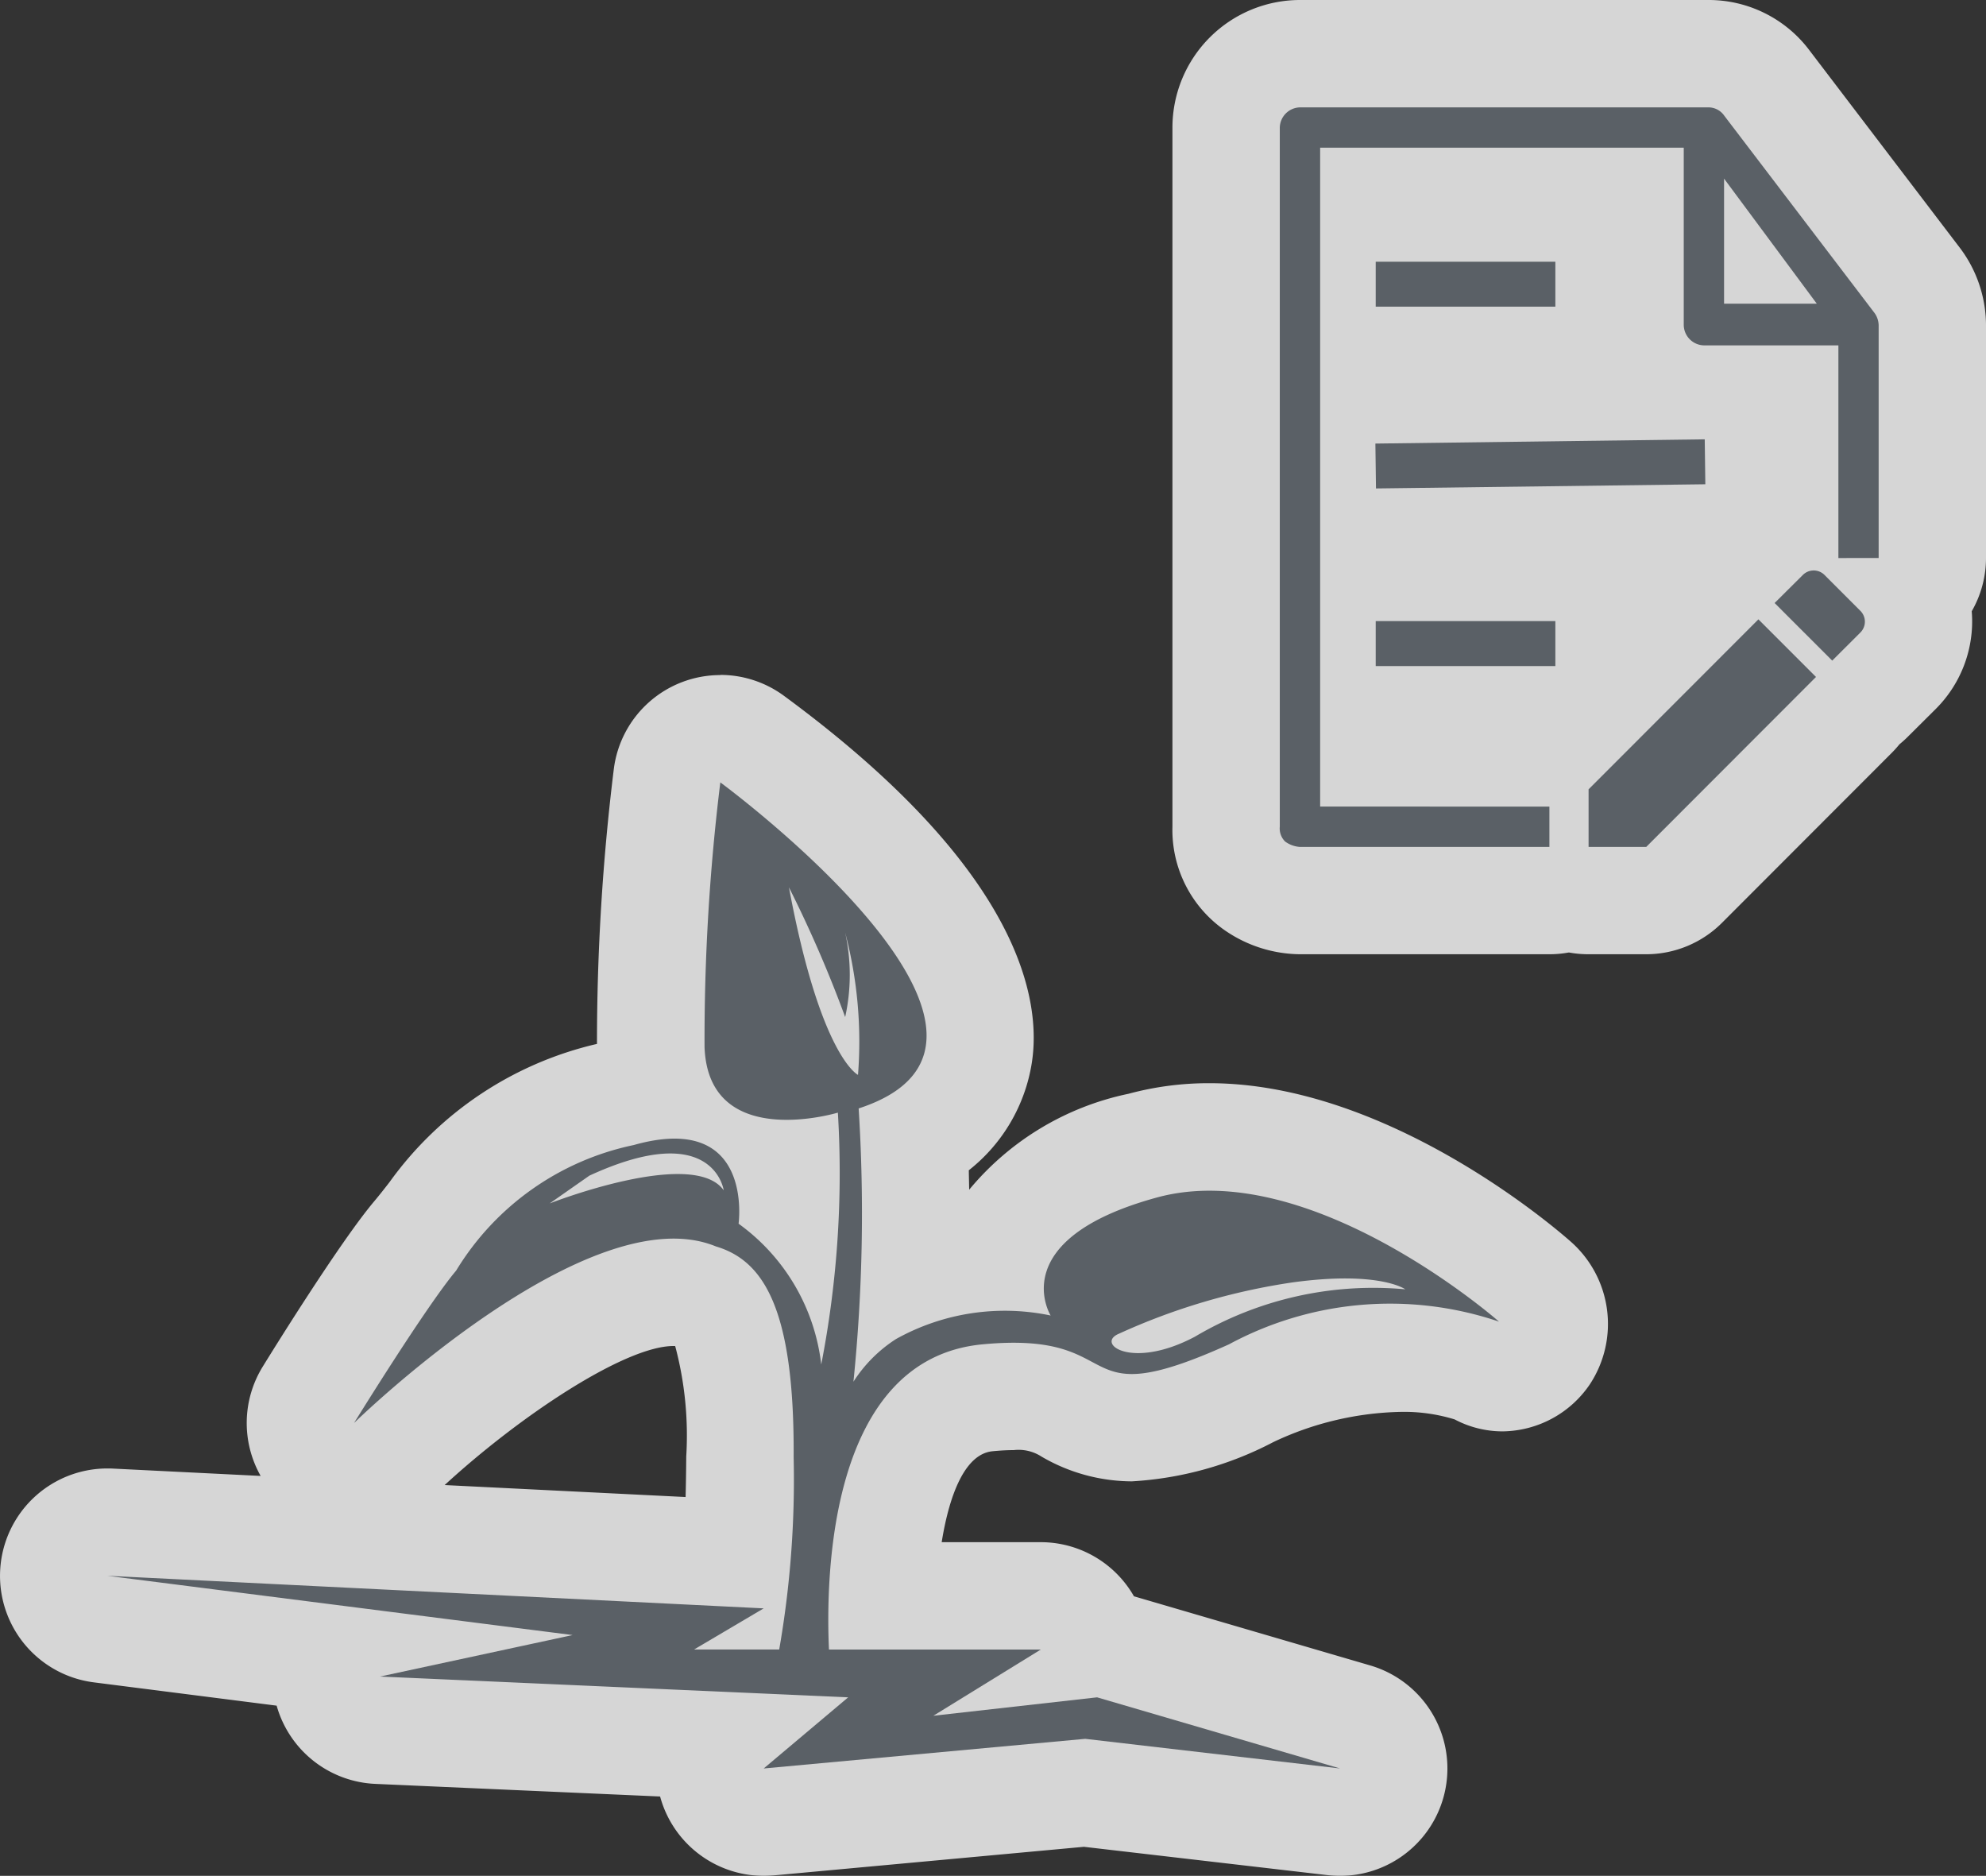 <svg xmlns="http://www.w3.org/2000/svg" width="37" height="34.94" viewBox="0 0 37 34.94"><rect x="0" y="0" width="37" height="34.94" fill="#333333" stroke="none"/><title>alien_plant_control-gray</title><g id="Layer_2" data-name="Layer 2"><g id="Layer_1-2" data-name="Layer 1"><g opacity="0.8"><path d="M24.852,33.933l-4.646-.54-5.886.543c-.031.003-.061.004-.092.004a1,1,0,0,1-.901-1.434l-6.292-.279a1.002,1.002,0,0,1-.896-1.341l-4.265-.543a1,1,0,0,1,.125-1.992c.017,0,11.729.582,11.729.582.03-.477.053-1.069.058-1.798.008-1.249-.113-2.776-.733-2.96-.032-.01-.065-.021-.096-.034a1.072,1.072,0,0,0-.408-.07c-1.48,0-4.008,1.932-5.253,3.149a1,1,0,0,1-1.55-1.24c.142-.23,1.4-2.261,1.987-2.957.113-.135.215-.266.315-.393a5.609,5.609,0,0,1,3.486-2.265,4.149,4.149,0,0,1,.697-.139,2.845,2.845,0,0,1-.105-.684,39.693,39.693,0,0,1,.302-5.092,1,1,0,0,1,1.585-.684c1.084.797,4.592,3.577,4.221,5.886a2.248,2.248,0,0,1-1.203,1.63c.023.574.044,1.44.017,2.399a5.125,5.125,0,0,1,1.484-.266c.017-.056.035-.111.058-.167a3.676,3.676,0,0,1,2.699-1.91,4.718,4.718,0,0,1,1.244-.162c2.966,0,5.93,2.578,6.055,2.688A1,1,0,0,1,27.5,25.521h0a3.902,3.902,0,0,0-1.403-.222,6.795,6.795,0,0,0-2.789.652,5.6,5.6,0,0,1-2.221.642,2.393,2.393,0,0,1-1.213-.344,1.729,1.729,0,0,0-.989-.238c-.144,0-.306.008-.486.024-1.563.148-1.899,2.328-1.956,3.689H19.39a1,1,0,0,1,.962.728.956.956,0,0,1,.032.164c.019-.001.037-.002.056-.002a1.02,1.02,0,0,1,.281.04L25.248,31.98a1,1,0,0,1-.28,1.96A.939.939,0,0,1,24.852,33.933ZM12.598,22.497Z" fill="#fff"/><path d="M13.42,14.574s6.516,4.79,2.577,6.073a31.013,31.013,0,0,1-.097,5.09,2.621,2.621,0,0,1,.792-.795,4.168,4.168,0,0,1,2.882-.439s-.878-1.416,1.979-2.198a3.71,3.71,0,0,1,.98-.127c2.622,0,5.394,2.438,5.394,2.438a4.644,4.644,0,0,0-1.831-.318,7.755,7.755,0,0,0-3.2.741,4.794,4.794,0,0,1-1.809.553c-.75,0-.826-.583-2.202-.583-.172,0-.364.009-.58.03-2.87.272-2.921,4.35-2.86,5.685H19.39L17.389,31.958l3.05-.343,4.527,1.325-4.748-.552-5.99.552,1.574-1.325-8.723-.387,3.589-.773L2,29.351l12.229.608-1.297.766h1.586a18.428,18.428,0,0,0,.269-3.584c.017-2.784-.569-3.663-1.449-3.924a2.06,2.06,0,0,0-.789-.145c-2.439,0-5.952,3.434-5.952,3.434s1.345-2.178,1.902-2.838a5.086,5.086,0,0,1,3.308-2.339,2.821,2.821,0,0,1,.76-.12c1.415,0,1.194,1.585,1.194,1.585A3.762,3.762,0,0,1,15.3,25.418a18.65,18.65,0,0,0,.31-4.692,3.688,3.688,0,0,1-.954.134,1.335,1.335,0,0,1-1.53-1.353,39.176,39.176,0,0,1,.294-4.932m2.567,5.448a7.969,7.969,0,0,0-.239-2.65,3.659,3.659,0,0,1,0,1.573,22.933,22.933,0,0,0-1.049-2.419c.59,3.165,1.289,3.496,1.289,3.496m-5.742,2.392a8.269,8.269,0,0,1,2.381-.546,1.015,1.015,0,0,1,.858.303s-.094-.685-.996-.685a3.73,3.73,0,0,0-1.507.413l-.737.515m10.961,2.79a2.315,2.315,0,0,0,1.055-.305,7.3,7.3,0,0,1,3.377-.92,3.25,3.25,0,0,1,.544.037,2.071,2.071,0,0,0-1.12-.202,7.269,7.269,0,0,0-.978.073,11.972,11.972,0,0,0-3.239.957c-.28.116-.106.36.361.36M13.42,12.574a2,2,0,0,0-1.985,1.755,41.681,41.681,0,0,0-.313,5.115,6.589,6.589,0,0,0-3.863,2.572c-.091.118-.185.238-.289.362-.621.736-1.838,2.692-2.075,3.077a2,2,0,0,0-.039,2.036l-2.756-.137c-.034-.002-.067-.002-.101-.002a2,2,0,0,0-.251,3.984l3.406.434a2.001,2.001,0,0,0,1.837,1.457l5.307.235a2.001,2.001,0,0,0,1.93,1.478c.061,0,.123-.003.184-.008l5.782-.533,4.541.528a2,2,0,0,0,.793-3.906l-4.402-1.288A2,2,0,0,0,19.39,28.725H17.544c.143-.889.435-1.645.949-1.694.146-.014.276-.021.392-.021a.787.787,0,0,1,.519.121,3.358,3.358,0,0,0,1.683.461,6.467,6.467,0,0,0,2.633-.73,5.803,5.803,0,0,1,2.377-.564,3.206,3.206,0,0,1,1.003.14,1.911,1.911,0,0,0,.892.223,1.99,1.99,0,0,0,1.626-.874,2.043,2.043,0,0,0-.37-2.674c-.342-.3-3.433-2.937-6.715-2.937a5.721,5.721,0,0,0-1.508.197,5.242,5.242,0,0,0-2.969,1.787c-.002-.126-.005-.247-.007-.362a3.174,3.174,0,0,0,1.172-1.988c.186-1.154-.167-3.579-4.616-6.85a2,2,0,0,0-1.185-.389ZM8.284,27.661c1.411-1.297,3.364-2.59,4.264-2.59l.031.001a6.459,6.459,0,0,1,.206,2.056q-.003.408-.012.756l-4.489-.223Z" fill="#fff"/></g><g opacity="0.8"><path d="M29.596,16.775a.998.998,0,0,1-.364-.068,1.007,1.007,0,0,1-.365.068H24.22a1.502,1.502,0,0,1-.836-.272,1.288,1.288,0,0,1-.54-1.105V2.375A1.377,1.377,0,0,1,24.22,1h7.6a1.365,1.365,0,0,1,1.099.547L35.721,5.225A1.462,1.462,0,0,1,36,6.057v4.337a.995.995,0,0,1-.332.744,1.289,1.289,0,0,1-.303,1.353l-.525.522a1.051,1.051,0,0,1-.164.133,1.057,1.057,0,0,1-.137.169l-3.163,3.166a.999.999,0,0,1-.707.293Zm-.734-2.751c.009-.01,3.191-3.195,3.191-3.195a.968.968,0,0,1,.168-.135.993.993,0,0,1,.137-.17L32.884,10a1.273,1.273,0,0,1,.365-.256V7.433H32.421c.013.011.024.022.037.034A1.002,1.002,0,0,1,32.76,8.17l.011.837a1,1,0,0,1-.987,1.013s-6.176.078-6.189.077V10.57c.012-.001,3.382-.001,3.382-.001a.999.999,0,0,1,1,1v.837a.999.999,0,0,1-1,1s-3.37,0-3.382-.001v.619ZM25.595,7.262l5.374-.069a1.375,1.375,0,0,1-.601-1.136V3.751H25.595v.125c.012-.001,3.382-.001,3.382-.001a.999.999,0,0,1,1,1v.837a.999.999,0,0,1-1,1s-3.37,0-3.382-.001Z" fill="#fff"/><path d="M31.819,2a.357.357,0,0,1,.3.15l2.805,3.682A.404.404,0,0,1,35,6.057v4.337h-.751V6.433H31.744a.385.385,0,0,1-.376-.376V2.751H24.595V15.023h4.272v.751H24.219a.525.525,0,0,1-.275-.1.342.342,0,0,1-.1-.276V2.376A.385.385,0,0,1,24.219,2h7.6M32.12,5.657h1.728L32.12,3.327V5.657m-3.144-.781V5.712H25.63V4.875h3.347M31.76,8.183l.011.837-6.136.079-.011-.837L31.76,8.183m2.033,2.443a.274.274,0,0,1,.2.084l.669.669a.285.285,0,0,1,0,.403l-.526.523-1.073-1.073.526-.523a.288.288,0,0,1,.204-.084m-1.033.91,1.073,1.073-3.163,3.166H29.596V14.702L32.76,11.536m-3.783.033v.837H25.63v-.837h3.347M31.819,0h-7.6a2.378,2.378,0,0,0-2.376,2.376V15.399a2.276,2.276,0,0,0,.99,1.939,2.499,2.499,0,0,0,1.385.436h4.647a2.003,2.003,0,0,0,.364-.033,2.008,2.008,0,0,0,.365.033h1.073a2,2,0,0,0,1.415-.586l3.163-3.166a2.032,2.032,0,0,0,.143-.159,1.986,1.986,0,0,0,.155-.14l.526-.523a2.305,2.305,0,0,0,.673-1.652c-.001-.054-.003-.108-.008-.162A1.992,1.992,0,0,0,37,10.394V6.057a2.402,2.402,0,0,0-.411-1.335q-.035-.052-.073-.102L33.711.938A2.348,2.348,0,0,0,31.819,0Z" fill="#fff"/></g><path d="M18.304,25.04c2.793-.264,1.564,1.367,4.592,0a6.321,6.321,0,0,1,5.031-.423s-3.516-3.093-6.374-2.312-1.979,2.198-1.979,2.198a4.163,4.163,0,0,0-2.882.439,2.625,2.625,0,0,0-.792.794,31.017,31.017,0,0,0,.097-5.09c3.939-1.283-2.577-6.073-2.577-6.073a39.172,39.172,0,0,0-.294,4.932c.074,1.95,2.484,1.219,2.484,1.219a18.648,18.648,0,0,1-.31,4.692A3.762,3.762,0,0,0,13.76,22.793s.293-2.1-1.954-1.465a5.086,5.086,0,0,0-3.308,2.339c-.557.66-1.902,2.838-1.902,2.838S10.96,22.24,13.337,23.216c.879.261,1.466,1.14,1.449,3.924a18.422,18.422,0,0,1-.269,3.584H12.931l1.297-.766L2,29.351l8.668,1.104-3.589.773,8.723.387L14.228,32.94l5.99-.552,4.748.552-4.527-1.325-3.05.343L19.39,30.725H15.444C15.383,29.39,15.434,25.312,18.304,25.04Zm2.54-.197a11.975,11.975,0,0,1,3.239-.957c1.62-.221,2.098.129,2.098.129a6.524,6.524,0,0,0-3.92.883C21.081,25.522,20.406,25.026,20.844,24.843Zm-10.6-2.43.736-.515c2.319-1.068,2.503.273,2.503.273C12.913,21.368,10.245,22.414,10.245,22.414Zm4.453-5.888a22.958,22.958,0,0,1,1.049,2.419,3.662,3.662,0,0,0,0-1.573,7.966,7.966,0,0,1,.239,2.65S15.287,19.69,14.698,16.525Z" fill="#5a6066"/><path d="M34.135,12.305l-1.073-1.073.526-.523a.285.285,0,0,1,.403,0l.669.669a.285.285,0,0,1,0,.403ZM32.76,11.536l1.073,1.073-3.163,3.166H29.596V14.702ZM25.635,9.098,31.771,9.02,31.76,8.183l-6.136.079ZM25.63,5.712h3.347V4.875H25.63Zm0,6.694h3.347v-.837H25.63ZM24.595,15.023V2.751h6.774V6.057a.385.385,0,0,0,.376.376h2.505v3.961H35V6.057a.404.404,0,0,0-.075-.225L32.12,2.15A.357.357,0,0,0,31.819,2h-7.6a.385.385,0,0,0-.376.376V15.399a.342.342,0,0,0,.1.276.525.525,0,0,0,.276.1h4.647v-.751ZM32.12,3.327,33.848,5.657H32.12Z" fill="#5a6066"/></g></g></svg>